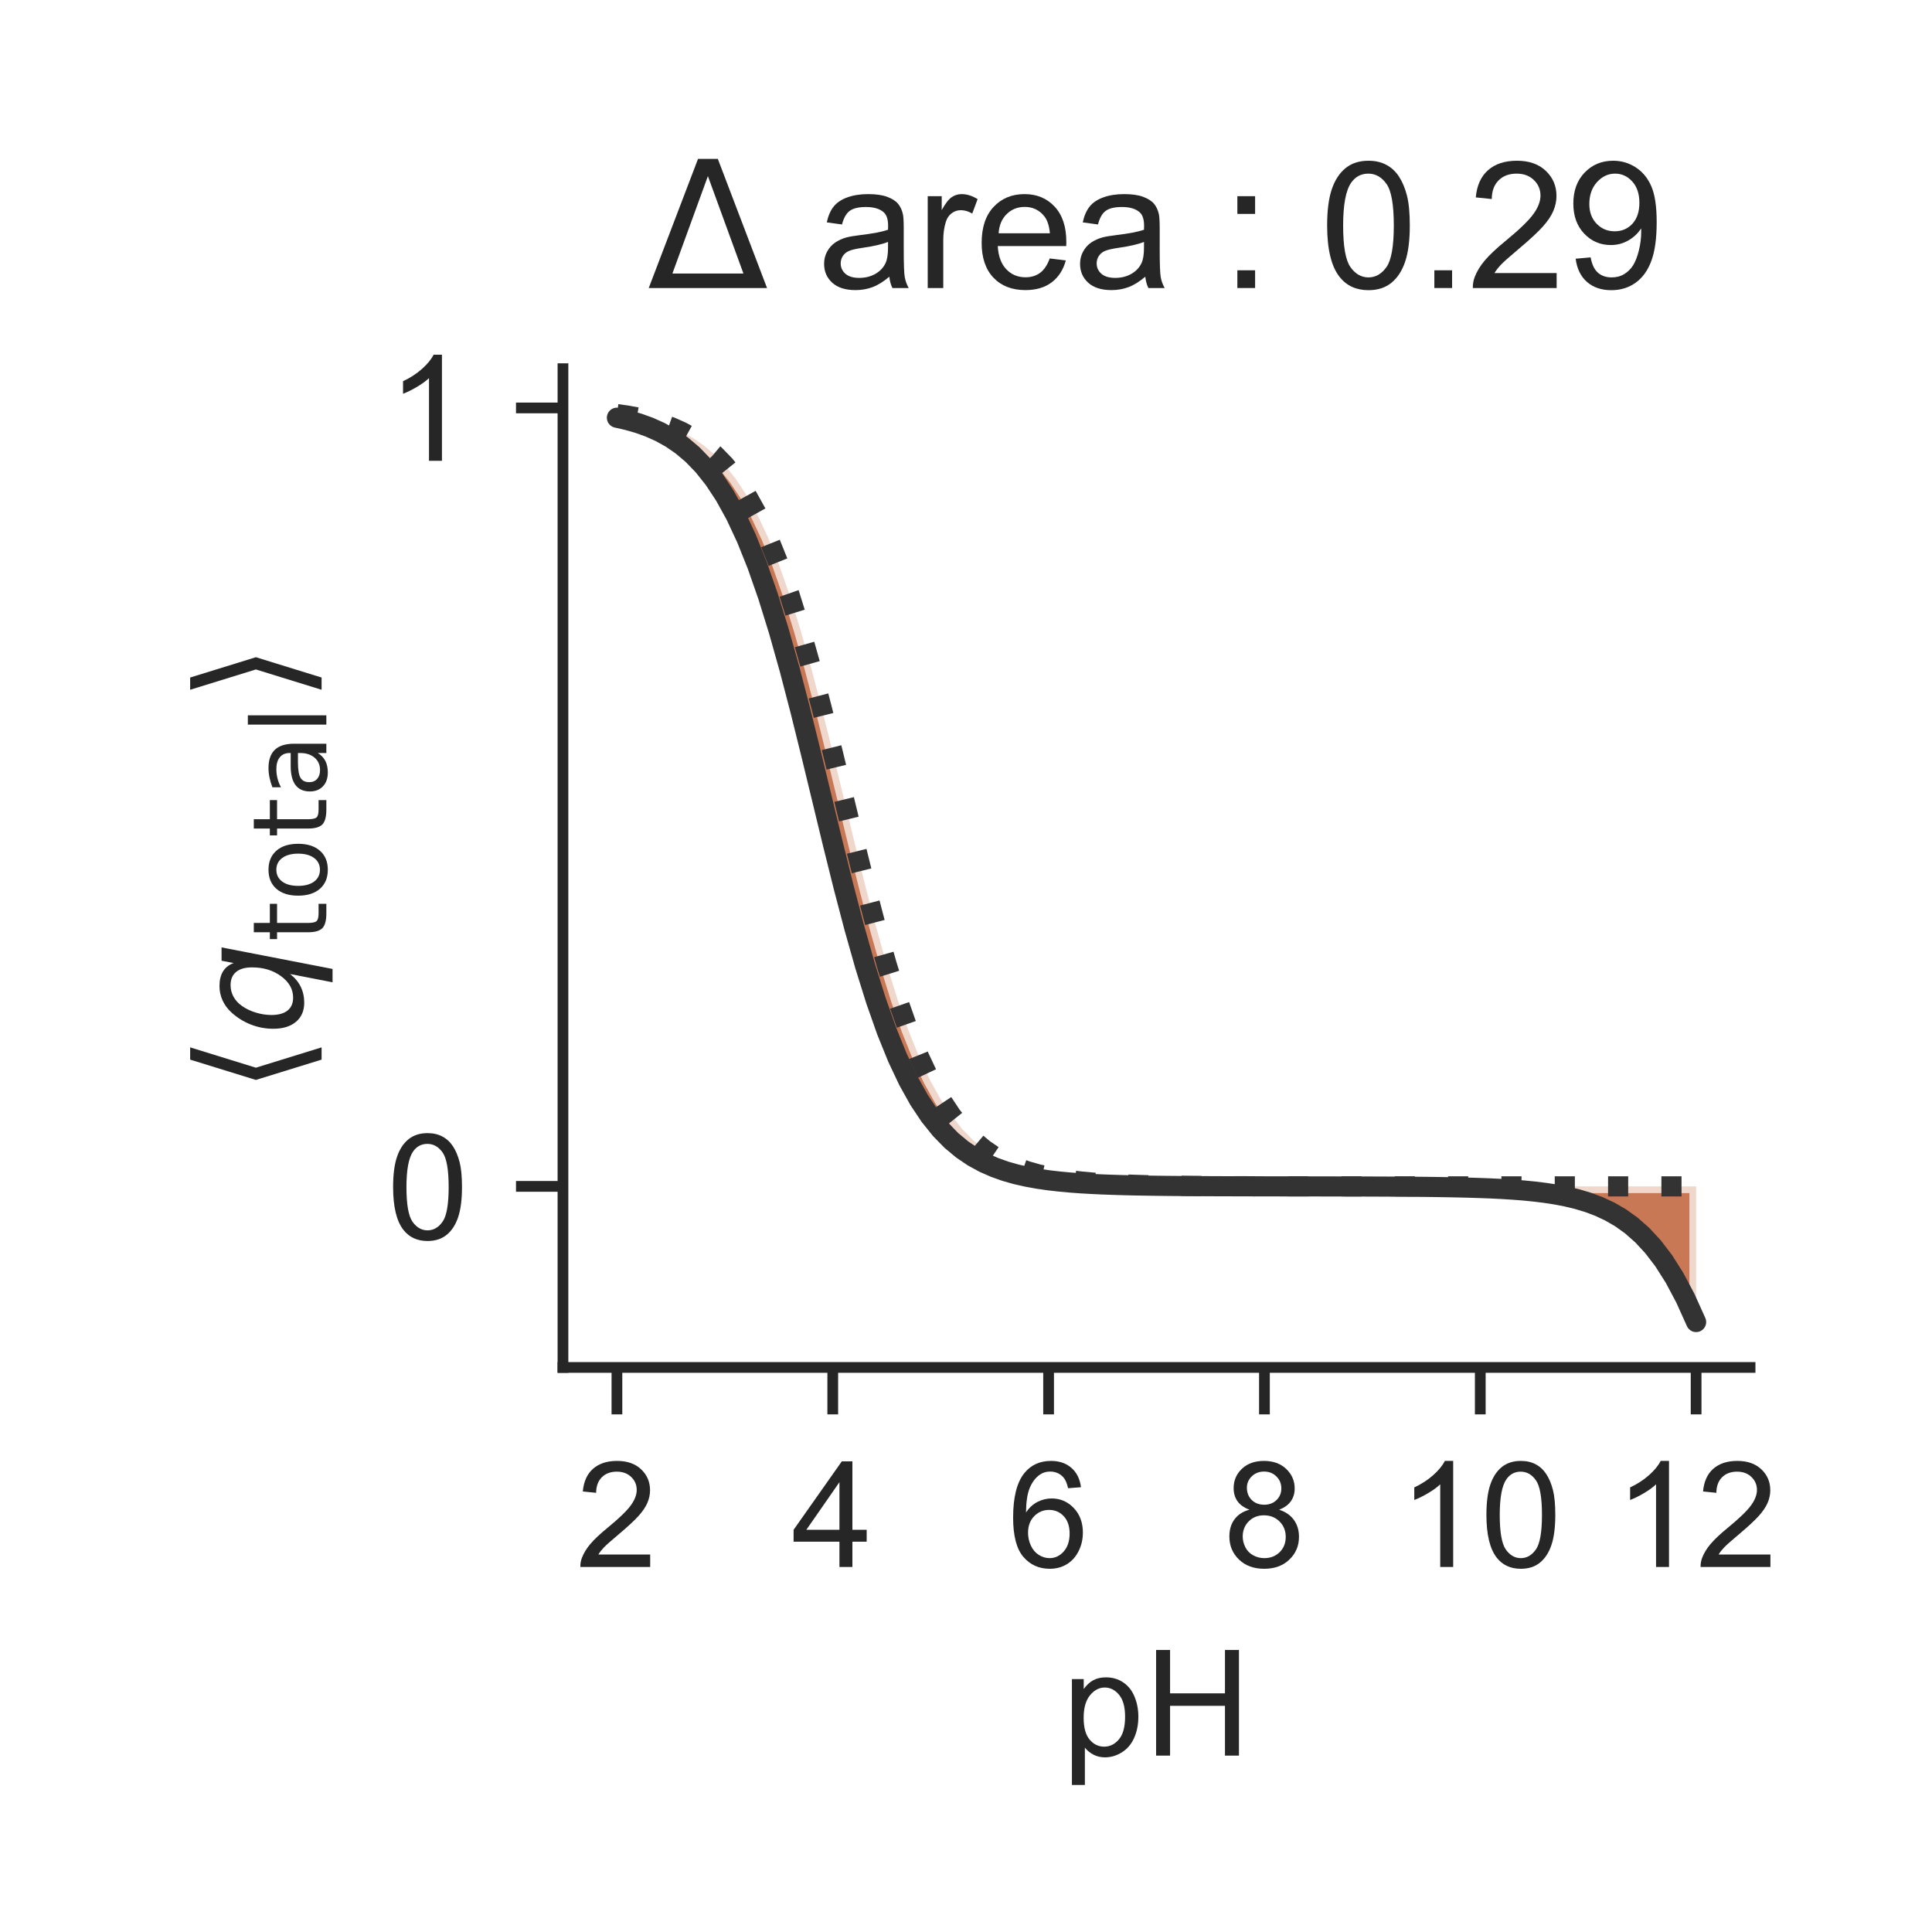 <?xml version="1.0" encoding="utf-8" standalone="no"?>
<!DOCTYPE svg PUBLIC "-//W3C//DTD SVG 1.1//EN"
  "http://www.w3.org/Graphics/SVG/1.1/DTD/svg11.dtd">
<!-- Created with matplotlib (http://matplotlib.org/) -->
<svg height="144pt" version="1.1" viewBox="0 0 144 144" width="144pt" xmlns="http://www.w3.org/2000/svg" xmlns:xlink="http://www.w3.org/1999/xlink">
 <defs>
  <style type="text/css">
*{stroke-linecap:butt;stroke-linejoin:round;}
  </style>
 </defs>
 <g id="figure_1">
  <g id="patch_1">
   <path d="M 0 144 
L 144 144 
L 144 0 
L 0 0 
z
" style="fill:#ffffff;"/>
  </g>
  <g id="axes_1">
   <g id="patch_2">
    <path d="M 41.96 101.92 
L 130.44 101.92 
L 130.44 27.48 
L 41.96 27.48 
z
" style="fill:#ffffff;"/>
   </g>
   <g id="matplotlib.axis_1">
    <g id="xtick_1">
     <g id="line2d_1">
      <defs>
       <path d="M 0 0 
L 0 3.5 
" id="m4c74d6eac2" style="stroke:#262626;stroke-width:0.8;"/>
      </defs>
      <g>
       <use style="fill:#262626;stroke:#262626;stroke-width:0.8;" x="45.982" xlink:href="#m4c74d6eac2" y="101.92"/>
      </g>
     </g>
     <g id="text_1">
      <!-- 2 -->
      <defs>
       <path d="M 50.344 8.453 
L 50.344 0 
L 3.031 0 
Q 2.938 3.172 4.047 6.109 
Q 5.859 10.938 9.828 15.625 
Q 13.812 20.312 21.344 26.469 
Q 33.016 36.031 37.109 41.625 
Q 41.219 47.219 41.219 52.203 
Q 41.219 57.422 37.469 61 
Q 33.734 64.594 27.734 64.594 
Q 21.391 64.594 17.578 60.781 
Q 13.766 56.984 13.719 50.25 
L 4.688 51.172 
Q 5.609 61.281 11.656 66.578 
Q 17.719 71.875 27.938 71.875 
Q 38.234 71.875 44.234 66.156 
Q 50.25 60.453 50.25 52 
Q 50.25 47.703 48.484 43.547 
Q 46.734 39.406 42.656 34.812 
Q 38.578 30.219 29.109 22.219 
Q 21.188 15.578 18.938 13.203 
Q 16.703 10.844 15.234 8.453 
z
" id="ArialMT-32"/>
      </defs>
      <g style="fill:#262626;" transform="translate(42.923 116.794)scale(0.11 -0.11)">
       <use xlink:href="#ArialMT-32"/>
      </g>
     </g>
    </g>
    <g id="xtick_2">
     <g id="line2d_2">
      <g>
       <use style="fill:#262626;stroke:#262626;stroke-width:0.8;" x="62.069" xlink:href="#m4c74d6eac2" y="101.92"/>
      </g>
     </g>
     <g id="text_2">
      <!-- 4 -->
      <defs>
       <path d="M 32.328 0 
L 32.328 17.141 
L 1.266 17.141 
L 1.266 25.203 
L 33.938 71.578 
L 41.109 71.578 
L 41.109 25.203 
L 50.781 25.203 
L 50.781 17.141 
L 41.109 17.141 
L 41.109 0 
z
M 32.328 25.203 
L 32.328 57.469 
L 9.906 25.203 
z
" id="ArialMT-34"/>
      </defs>
      <g style="fill:#262626;" transform="translate(59.011 116.794)scale(0.11 -0.11)">
       <use xlink:href="#ArialMT-34"/>
      </g>
     </g>
    </g>
    <g id="xtick_3">
     <g id="line2d_3">
      <g>
       <use style="fill:#262626;stroke:#262626;stroke-width:0.8;" x="78.156" xlink:href="#m4c74d6eac2" y="101.92"/>
      </g>
     </g>
     <g id="text_3">
      <!-- 6 -->
      <defs>
       <path d="M 49.75 54.047 
L 41.016 53.375 
Q 39.844 58.547 37.703 60.891 
Q 34.125 64.656 28.906 64.656 
Q 24.703 64.656 21.531 62.312 
Q 17.391 59.281 14.984 53.469 
Q 12.594 47.656 12.5 36.922 
Q 15.672 41.75 20.266 44.094 
Q 24.859 46.438 29.891 46.438 
Q 38.672 46.438 44.844 39.969 
Q 51.031 33.5 51.031 23.25 
Q 51.031 16.5 48.125 10.719 
Q 45.219 4.938 40.141 1.859 
Q 35.062 -1.219 28.609 -1.219 
Q 17.625 -1.219 10.688 6.859 
Q 3.766 14.938 3.766 33.5 
Q 3.766 54.25 11.422 63.672 
Q 18.109 71.875 29.438 71.875 
Q 37.891 71.875 43.281 67.141 
Q 48.688 62.406 49.75 54.047 
z
M 13.875 23.188 
Q 13.875 18.656 15.797 14.5 
Q 17.719 10.359 21.188 8.172 
Q 24.656 6 28.469 6 
Q 34.031 6 38.031 10.484 
Q 42.047 14.984 42.047 22.703 
Q 42.047 30.125 38.078 34.391 
Q 34.125 38.672 28.125 38.672 
Q 22.172 38.672 18.016 34.391 
Q 13.875 30.125 13.875 23.188 
z
" id="ArialMT-36"/>
      </defs>
      <g style="fill:#262626;" transform="translate(75.098 116.794)scale(0.11 -0.11)">
       <use xlink:href="#ArialMT-36"/>
      </g>
     </g>
    </g>
    <g id="xtick_4">
     <g id="line2d_4">
      <g>
       <use style="fill:#262626;stroke:#262626;stroke-width:0.8;" x="94.244" xlink:href="#m4c74d6eac2" y="101.92"/>
      </g>
     </g>
     <g id="text_4">
      <!-- 8 -->
      <defs>
       <path d="M 17.672 38.812 
Q 12.203 40.828 9.562 44.531 
Q 6.938 48.25 6.938 53.422 
Q 6.938 61.234 12.547 66.547 
Q 18.172 71.875 27.484 71.875 
Q 36.859 71.875 42.578 66.422 
Q 48.297 60.984 48.297 53.172 
Q 48.297 48.188 45.672 44.5 
Q 43.062 40.828 37.75 38.812 
Q 44.344 36.672 47.781 31.875 
Q 51.219 27.094 51.219 20.453 
Q 51.219 11.281 44.719 5.031 
Q 38.234 -1.219 27.641 -1.219 
Q 17.047 -1.219 10.547 5.047 
Q 4.047 11.328 4.047 20.703 
Q 4.047 27.688 7.594 32.391 
Q 11.141 37.109 17.672 38.812 
z
M 15.922 53.719 
Q 15.922 48.641 19.188 45.406 
Q 22.469 42.188 27.688 42.188 
Q 32.766 42.188 36.016 45.375 
Q 39.266 48.578 39.266 53.219 
Q 39.266 58.062 35.906 61.359 
Q 32.562 64.656 27.594 64.656 
Q 22.562 64.656 19.234 61.422 
Q 15.922 58.203 15.922 53.719 
z
M 13.094 20.656 
Q 13.094 16.891 14.875 13.375 
Q 16.656 9.859 20.172 7.922 
Q 23.688 6 27.734 6 
Q 34.031 6 38.125 10.047 
Q 42.234 14.109 42.234 20.359 
Q 42.234 26.703 38.016 30.859 
Q 33.797 35.016 27.438 35.016 
Q 21.234 35.016 17.156 30.906 
Q 13.094 26.812 13.094 20.656 
z
" id="ArialMT-38"/>
      </defs>
      <g style="fill:#262626;" transform="translate(91.185 116.794)scale(0.11 -0.11)">
       <use xlink:href="#ArialMT-38"/>
      </g>
     </g>
    </g>
    <g id="xtick_5">
     <g id="line2d_5">
      <g>
       <use style="fill:#262626;stroke:#262626;stroke-width:0.8;" x="110.331" xlink:href="#m4c74d6eac2" y="101.92"/>
      </g>
     </g>
     <g id="text_5">
      <!-- 10 -->
      <defs>
       <path d="M 37.25 0 
L 28.469 0 
L 28.469 56 
Q 25.297 52.984 20.141 49.953 
Q 14.984 46.922 10.891 45.406 
L 10.891 53.906 
Q 18.266 57.375 23.781 62.297 
Q 29.297 67.234 31.594 71.875 
L 37.25 71.875 
z
" id="ArialMT-31"/>
       <path d="M 4.156 35.297 
Q 4.156 48 6.766 55.734 
Q 9.375 63.484 14.516 67.672 
Q 19.672 71.875 27.484 71.875 
Q 33.25 71.875 37.594 69.547 
Q 41.938 67.234 44.766 62.859 
Q 47.609 58.5 49.219 52.219 
Q 50.828 45.953 50.828 35.297 
Q 50.828 22.703 48.234 14.969 
Q 45.656 7.234 40.5 3 
Q 35.359 -1.219 27.484 -1.219 
Q 17.141 -1.219 11.234 6.203 
Q 4.156 15.141 4.156 35.297 
z
M 13.188 35.297 
Q 13.188 17.672 17.312 11.828 
Q 21.438 6 27.484 6 
Q 33.547 6 37.672 11.859 
Q 41.797 17.719 41.797 35.297 
Q 41.797 52.984 37.672 58.781 
Q 33.547 64.594 27.391 64.594 
Q 21.344 64.594 17.719 59.469 
Q 13.188 52.938 13.188 35.297 
z
" id="ArialMT-30"/>
      </defs>
      <g style="fill:#262626;" transform="translate(104.214 116.794)scale(0.11 -0.11)">
       <use xlink:href="#ArialMT-31"/>
       <use x="55.615" xlink:href="#ArialMT-30"/>
      </g>
     </g>
    </g>
    <g id="xtick_6">
     <g id="line2d_6">
      <g>
       <use style="fill:#262626;stroke:#262626;stroke-width:0.8;" x="126.418" xlink:href="#m4c74d6eac2" y="101.92"/>
      </g>
     </g>
     <g id="text_6">
      <!-- 12 -->
      <g style="fill:#262626;" transform="translate(120.301 116.794)scale(0.11 -0.11)">
       <use xlink:href="#ArialMT-31"/>
       <use x="55.615" xlink:href="#ArialMT-32"/>
      </g>
     </g>
    </g>
    <g id="text_7">
     <!-- pH -->
     <defs>
      <path d="M 6.594 -19.875 
L 6.594 51.859 
L 14.594 51.859 
L 14.594 45.125 
Q 17.438 49.078 21 51.047 
Q 24.562 53.031 29.641 53.031 
Q 36.281 53.031 41.359 49.609 
Q 46.438 46.188 49.016 39.953 
Q 51.609 33.734 51.609 26.312 
Q 51.609 18.359 48.75 11.984 
Q 45.906 5.609 40.453 2.219 
Q 35.016 -1.172 29 -1.172 
Q 24.609 -1.172 21.109 0.688 
Q 17.625 2.547 15.375 5.375 
L 15.375 -19.875 
z
M 14.547 25.641 
Q 14.547 15.625 18.594 10.844 
Q 22.656 6.062 28.422 6.062 
Q 34.281 6.062 38.453 11.016 
Q 42.625 15.969 42.625 26.375 
Q 42.625 36.281 38.547 41.203 
Q 34.469 46.141 28.812 46.141 
Q 23.188 46.141 18.859 40.891 
Q 14.547 35.641 14.547 25.641 
z
" id="ArialMT-70"/>
      <path d="M 8.016 0 
L 8.016 71.578 
L 17.484 71.578 
L 17.484 42.188 
L 54.688 42.188 
L 54.688 71.578 
L 64.156 71.578 
L 64.156 0 
L 54.688 0 
L 54.688 33.734 
L 17.484 33.734 
L 17.484 0 
z
" id="ArialMT-48"/>
     </defs>
     <g style="fill:#262626;" transform="translate(79.169 130.853)scale(0.11 -0.11)">
      <use xlink:href="#ArialMT-70"/>
      <use x="55.615" xlink:href="#ArialMT-48"/>
     </g>
    </g>
   </g>
   <g id="matplotlib.axis_2">
    <g id="ytick_1">
     <g id="line2d_7">
      <defs>
       <path d="M 0 0 
L -3.5 0 
" id="m516a2660da" style="stroke:#262626;stroke-width:0.8;"/>
      </defs>
      <g>
       <use style="fill:#262626;stroke:#262626;stroke-width:0.8;" x="41.96" xlink:href="#m516a2660da" y="88.426"/>
      </g>
     </g>
     <g id="text_8">
      <!-- 0 -->
      <g style="fill:#262626;" transform="translate(28.843 92.363)scale(0.11 -0.11)">
       <use xlink:href="#ArialMT-30"/>
      </g>
     </g>
    </g>
    <g id="ytick_2">
     <g id="line2d_8">
      <g>
       <use style="fill:#262626;stroke:#262626;stroke-width:0.8;" x="41.96" xlink:href="#m516a2660da" y="30.406"/>
      </g>
     </g>
     <g id="text_9">
      <!-- 1 -->
      <g style="fill:#262626;" transform="translate(28.843 34.343)scale(0.11 -0.11)">
       <use xlink:href="#ArialMT-31"/>
      </g>
     </g>
    </g>
    <g id="text_10">
     <!-- $\langle q_\mathsf{total} \rangle$ -->
     <defs>
      <path d="M 8.938 31.344 
L 22.703 75.875 
L 31 75.875 
L 17.234 31.344 
L 31 -13.188 
L 22.703 -13.188 
z
" id="DejaVuSans-27e8"/>
      <path d="M 41.703 8.203 
Q 38.094 3.469 33.172 1.016 
Q 28.266 -1.422 22.312 -1.422 
Q 14.016 -1.422 9.297 4.172 
Q 4.594 9.766 4.594 19.578 
Q 4.594 27.484 7.5 34.859 
Q 10.406 42.234 15.828 48.094 
Q 19.344 51.906 23.906 53.953 
Q 28.469 56 33.5 56 
Q 39.547 56 43.453 53.609 
Q 47.359 51.219 49.125 46.391 
L 50.688 54.594 
L 59.719 54.594 
L 45.125 -20.609 
L 36.078 -20.609 
z
M 13.922 20.906 
Q 13.922 13.672 16.938 9.891 
Q 19.969 6.109 25.688 6.109 
Q 34.188 6.109 40.188 14.234 
Q 46.188 22.359 46.188 33.984 
Q 46.188 41.016 43.078 44.75 
Q 39.984 48.484 34.188 48.484 
Q 29.938 48.484 26.312 46.5 
Q 22.703 44.531 20.016 40.719 
Q 17.188 36.719 15.547 31.344 
Q 13.922 25.984 13.922 20.906 
z
" id="DejaVuSans-Oblique-71"/>
      <path d="M 18.312 70.219 
L 18.312 54.688 
L 36.812 54.688 
L 36.812 47.703 
L 18.312 47.703 
L 18.312 18.016 
Q 18.312 11.328 20.141 9.422 
Q 21.969 7.516 27.594 7.516 
L 36.812 7.516 
L 36.812 0 
L 27.594 0 
Q 17.188 0 13.234 3.875 
Q 9.281 7.766 9.281 18.016 
L 9.281 47.703 
L 2.688 47.703 
L 2.688 54.688 
L 9.281 54.688 
L 9.281 70.219 
z
" id="DejaVuSans-74"/>
      <path d="M 30.609 48.391 
Q 23.391 48.391 19.188 42.75 
Q 14.984 37.109 14.984 27.297 
Q 14.984 17.484 19.156 11.844 
Q 23.344 6.203 30.609 6.203 
Q 37.797 6.203 41.984 11.859 
Q 46.188 17.531 46.188 27.297 
Q 46.188 37.016 41.984 42.703 
Q 37.797 48.391 30.609 48.391 
z
M 30.609 56 
Q 42.328 56 49.016 48.375 
Q 55.719 40.766 55.719 27.297 
Q 55.719 13.875 49.016 6.219 
Q 42.328 -1.422 30.609 -1.422 
Q 18.844 -1.422 12.172 6.219 
Q 5.516 13.875 5.516 27.297 
Q 5.516 40.766 12.172 48.375 
Q 18.844 56 30.609 56 
z
" id="DejaVuSans-6f"/>
      <path d="M 34.281 27.484 
Q 23.391 27.484 19.188 25 
Q 14.984 22.516 14.984 16.5 
Q 14.984 11.719 18.141 8.906 
Q 21.297 6.109 26.703 6.109 
Q 34.188 6.109 38.703 11.406 
Q 43.219 16.703 43.219 25.484 
L 43.219 27.484 
z
M 52.203 31.203 
L 52.203 0 
L 43.219 0 
L 43.219 8.297 
Q 40.141 3.328 35.547 0.953 
Q 30.953 -1.422 24.312 -1.422 
Q 15.922 -1.422 10.953 3.297 
Q 6 8.016 6 15.922 
Q 6 25.141 12.172 29.828 
Q 18.359 34.516 30.609 34.516 
L 43.219 34.516 
L 43.219 35.406 
Q 43.219 41.609 39.141 45 
Q 35.062 48.391 27.688 48.391 
Q 23 48.391 18.547 47.266 
Q 14.109 46.141 10.016 43.891 
L 10.016 52.203 
Q 14.938 54.109 19.578 55.047 
Q 24.219 56 28.609 56 
Q 40.484 56 46.344 49.844 
Q 52.203 43.703 52.203 31.203 
z
" id="DejaVuSans-61"/>
      <path d="M 9.422 75.984 
L 18.406 75.984 
L 18.406 0 
L 9.422 0 
z
" id="DejaVuSans-6c"/>
      <path d="M 30.078 31.344 
L 16.312 -13.188 
L 8.016 -13.188 
L 21.781 31.344 
L 8.016 75.875 
L 16.312 75.875 
z
" id="DejaVuSans-27e9"/>
     </defs>
     <g style="fill:#262626;" transform="translate(22.533 81.475)rotate(-90)scale(0.11 -0.11)">
      <use transform="translate(0 0.125)" xlink:href="#DejaVuSans-27e8"/>
      <use transform="translate(39.014 0.125)" xlink:href="#DejaVuSans-Oblique-71"/>
      <use transform="translate(102.49 -16.281)scale(0.7)" xlink:href="#DejaVuSans-74"/>
      <use transform="translate(129.937 -16.281)scale(0.7)" xlink:href="#DejaVuSans-6f"/>
      <use transform="translate(172.764 -16.281)scale(0.7)" xlink:href="#DejaVuSans-74"/>
      <use transform="translate(200.21 -16.281)scale(0.7)" xlink:href="#DejaVuSans-61"/>
      <use transform="translate(243.105 -16.281)scale(0.7)" xlink:href="#DejaVuSans-6c"/>
      <use transform="translate(265.288 0.125)" xlink:href="#DejaVuSans-27e9"/>
     </g>
    </g>
   </g>
   <g id="PolyCollection_1">
    <defs>
     <path d="M 45.982 -113.136 
L 45.982 -113.136 
L 46.786 -113.019 
L 47.591 -112.872 
L 48.395 -112.688 
L 49.199 -112.459 
L 50.004 -112.172 
L 50.808 -111.815 
L 51.612 -111.372 
L 52.417 -110.825 
L 53.221 -110.15 
L 54.025 -109.324 
L 54.83 -108.319 
L 55.634 -107.106 
L 56.439 -105.656 
L 57.243 -103.943 
L 58.047 -101.946 
L 58.852 -99.654 
L 59.656 -97.073 
L 60.46 -94.223 
L 61.265 -91.148 
L 62.069 -87.909 
L 62.873 -84.584 
L 63.678 -81.259 
L 64.482 -78.02 
L 65.287 -74.945 
L 66.091 -72.095 
L 66.895 -69.513 
L 67.7 -67.222 
L 68.504 -65.225 
L 69.308 -63.512 
L 70.113 -62.062 
L 70.917 -60.849 
L 71.721 -59.844 
L 72.526 -59.018 
L 73.33 -58.343 
L 74.135 -57.795 
L 74.939 -57.353 
L 75.743 -56.996 
L 76.548 -56.709 
L 77.352 -56.479 
L 78.156 -56.295 
L 78.961 -56.149 
L 79.765 -56.031 
L 80.569 -55.938 
L 81.374 -55.863 
L 82.178 -55.804 
L 82.983 -55.757 
L 83.787 -55.719 
L 84.591 -55.69 
L 85.396 -55.666 
L 86.2 -55.647 
L 87.004 -55.632 
L 87.809 -55.62 
L 88.613 -55.611 
L 89.417 -55.603 
L 90.222 -55.597 
L 91.026 -55.592 
L 91.831 -55.589 
L 92.635 -55.586 
L 93.439 -55.583 
L 94.244 -55.581 
L 95.048 -55.58 
L 95.852 -55.579 
L 96.657 -55.578 
L 97.461 -55.577 
L 98.265 -55.576 
L 99.07 -55.576 
L 99.874 -55.576 
L 100.679 -55.575 
L 101.483 -55.575 
L 102.287 -55.575 
L 103.092 -55.575 
L 103.896 -55.575 
L 104.7 -55.574 
L 105.505 -55.574 
L 106.309 -55.574 
L 107.113 -55.574 
L 107.918 -55.574 
L 108.722 -55.574 
L 109.527 -55.574 
L 110.331 -55.574 
L 111.135 -55.574 
L 111.94 -55.574 
L 112.744 -55.574 
L 113.548 -55.574 
L 114.353 -55.574 
L 115.157 -55.574 
L 115.961 -55.574 
L 116.766 -55.574 
L 117.57 -55.574 
L 118.375 -55.574 
L 119.179 -55.574 
L 119.983 -55.574 
L 120.788 -55.574 
L 121.592 -55.574 
L 122.396 -55.574 
L 123.201 -55.574 
L 124.005 -55.574 
L 124.809 -55.574 
L 125.614 -55.574 
L 126.418 -55.574 
L 126.418 -55.574 
L 126.418 -45.464 
L 125.614 -47.247 
L 124.809 -48.76 
L 124.005 -50.029 
L 123.201 -51.081 
L 122.396 -51.948 
L 121.592 -52.657 
L 120.788 -53.233 
L 119.983 -53.699 
L 119.179 -54.075 
L 118.375 -54.377 
L 117.57 -54.619 
L 116.766 -54.813 
L 115.961 -54.968 
L 115.157 -55.091 
L 114.353 -55.19 
L 113.548 -55.269 
L 112.744 -55.331 
L 111.94 -55.381 
L 111.135 -55.421 
L 110.331 -55.452 
L 109.527 -55.477 
L 108.722 -55.497 
L 107.918 -55.513 
L 107.113 -55.526 
L 106.309 -55.536 
L 105.505 -55.544 
L 104.7 -55.55 
L 103.896 -55.555 
L 103.092 -55.559 
L 102.287 -55.562 
L 101.483 -55.565 
L 100.679 -55.567 
L 99.874 -55.569 
L 99.07 -55.57 
L 98.265 -55.572 
L 97.461 -55.573 
L 96.657 -55.574 
L 95.852 -55.575 
L 95.048 -55.576 
L 94.244 -55.577 
L 93.439 -55.579 
L 92.635 -55.581 
L 91.831 -55.583 
L 91.026 -55.585 
L 90.222 -55.588 
L 89.417 -55.592 
L 88.613 -55.597 
L 87.809 -55.603 
L 87.004 -55.61 
L 86.2 -55.62 
L 85.396 -55.632 
L 84.591 -55.646 
L 83.787 -55.665 
L 82.983 -55.689 
L 82.178 -55.718 
L 81.374 -55.756 
L 80.569 -55.802 
L 79.765 -55.861 
L 78.961 -55.935 
L 78.156 -56.028 
L 77.352 -56.144 
L 76.548 -56.29 
L 75.743 -56.472 
L 74.939 -56.7 
L 74.135 -56.985 
L 73.33 -57.339 
L 72.526 -57.778 
L 71.721 -58.322 
L 70.917 -58.991 
L 70.113 -59.812 
L 69.308 -60.81 
L 68.504 -62.015 
L 67.7 -63.456 
L 66.895 -65.16 
L 66.091 -67.146 
L 65.287 -69.427 
L 64.482 -71.999 
L 63.678 -74.84 
L 62.873 -77.908 
L 62.069 -81.142 
L 61.265 -84.466 
L 60.46 -87.792 
L 59.656 -91.036 
L 58.852 -94.118 
L 58.047 -96.976 
L 57.243 -99.568 
L 56.439 -101.87 
L 55.634 -103.877 
L 54.83 -105.6 
L 54.025 -107.059 
L 53.221 -108.28 
L 52.417 -109.292 
L 51.612 -110.124 
L 50.808 -110.803 
L 50.004 -111.355 
L 49.199 -111.801 
L 48.395 -112.161 
L 47.591 -112.45 
L 46.786 -112.681 
L 45.982 -112.866 
z
" id="m1aa5ba0528" style="stroke:#ffffff;stroke-opacity:0.7;"/>
    </defs>
    <g clip-path="url(#pa20be3d6a4)">
     <use style="fill:#b1400d;fill-opacity:0.7;stroke:#ffffff;stroke-opacity:0.7;" x="0" xlink:href="#m1aa5ba0528" y="144"/>
    </g>
   </g>
   <g id="line2d_9">
    <path clip-path="url(#pa20be3d6a4)" d="M 45.982 30.864 
L 46.786 30.981 
L 47.591 31.128 
L 48.395 31.312 
L 49.199 31.541 
L 50.004 31.828 
L 50.808 32.185 
L 51.612 32.628 
L 52.417 33.175 
L 53.221 33.85 
L 54.025 34.676 
L 54.83 35.681 
L 55.634 36.894 
L 56.439 38.344 
L 57.243 40.057 
L 58.047 42.054 
L 58.852 44.346 
L 59.656 46.927 
L 60.46 49.777 
L 61.265 52.852 
L 62.069 56.091 
L 62.873 59.416 
L 63.678 62.741 
L 64.482 65.98 
L 65.287 69.055 
L 66.091 71.905 
L 66.895 74.487 
L 67.7 76.778 
L 68.504 78.775 
L 69.308 80.488 
L 70.113 81.938 
L 70.917 83.151 
L 71.721 84.156 
L 72.526 84.982 
L 73.33 85.657 
L 74.135 86.205 
L 74.939 86.647 
L 75.743 87.004 
L 76.548 87.291 
L 77.352 87.521 
L 78.156 87.705 
L 78.961 87.851 
L 79.765 87.969 
L 80.569 88.062 
L 81.374 88.137 
L 82.178 88.196 
L 82.983 88.243 
L 83.787 88.281 
L 84.591 88.31 
L 85.396 88.334 
L 86.2 88.353 
L 87.004 88.368 
L 87.809 88.38 
L 88.613 88.389 
L 89.417 88.397 
L 90.222 88.403 
L 91.026 88.408 
L 91.831 88.411 
L 92.635 88.414 
L 93.439 88.417 
L 94.244 88.419 
L 95.048 88.42 
L 95.852 88.421 
L 96.657 88.422 
L 97.461 88.423 
L 98.265 88.424 
L 99.07 88.424 
L 99.874 88.424 
L 100.679 88.425 
L 101.483 88.425 
L 102.287 88.425 
L 103.092 88.425 
L 103.896 88.425 
L 104.7 88.426 
L 105.505 88.426 
L 106.309 88.426 
L 107.113 88.426 
L 107.918 88.426 
L 108.722 88.426 
L 109.527 88.426 
L 110.331 88.426 
L 111.135 88.426 
L 111.94 88.426 
L 112.744 88.426 
L 113.548 88.426 
L 114.353 88.426 
L 115.157 88.426 
L 115.961 88.426 
L 116.766 88.426 
L 117.57 88.426 
L 118.375 88.426 
L 119.179 88.426 
L 119.983 88.426 
L 120.788 88.426 
L 121.592 88.426 
L 122.396 88.426 
L 123.201 88.426 
L 124.005 88.426 
L 124.809 88.426 
L 125.614 88.426 
L 126.418 88.426 
" style="fill:none;stroke:#333333;stroke-dasharray:1.5,2.475;stroke-dashoffset:0;stroke-width:1.5;"/>
   </g>
   <g id="line2d_10">
    <path clip-path="url(#pa20be3d6a4)" d="M 45.982 31.134 
L 46.786 31.319 
L 47.591 31.55 
L 48.395 31.839 
L 49.199 32.199 
L 50.004 32.645 
L 50.808 33.197 
L 51.612 33.876 
L 52.417 34.708 
L 53.221 35.72 
L 54.025 36.941 
L 54.83 38.4 
L 55.634 40.123 
L 56.439 42.13 
L 57.243 44.432 
L 58.047 47.024 
L 58.852 49.882 
L 59.656 52.964 
L 60.46 56.208 
L 61.265 59.534 
L 62.069 62.858 
L 62.873 66.092 
L 63.678 69.16 
L 64.482 72.001 
L 65.287 74.573 
L 66.091 76.854 
L 66.895 78.84 
L 67.7 80.544 
L 68.504 81.985 
L 69.308 83.19 
L 70.113 84.188 
L 70.917 85.009 
L 71.721 85.678 
L 72.526 86.222 
L 73.33 86.661 
L 74.135 87.015 
L 74.939 87.3 
L 75.743 87.528 
L 76.548 87.71 
L 77.352 87.856 
L 78.156 87.972 
L 78.961 88.065 
L 79.765 88.139 
L 80.569 88.198 
L 81.374 88.244 
L 82.178 88.282 
L 82.983 88.311 
L 83.787 88.335 
L 84.591 88.354 
L 85.396 88.368 
L 86.2 88.38 
L 87.004 88.39 
L 87.809 88.397 
L 88.613 88.403 
L 89.417 88.408 
L 90.222 88.412 
L 91.026 88.415 
L 91.831 88.417 
L 92.635 88.419 
L 93.439 88.421 
L 94.244 88.423 
L 95.048 88.424 
L 95.852 88.425 
L 96.657 88.426 
L 97.461 88.427 
L 98.265 88.428 
L 99.07 88.43 
L 99.874 88.431 
L 100.679 88.433 
L 101.483 88.435 
L 102.287 88.438 
L 103.092 88.441 
L 103.896 88.445 
L 104.7 88.45 
L 105.505 88.456 
L 106.309 88.464 
L 107.113 88.474 
L 107.918 88.487 
L 108.722 88.503 
L 109.527 88.523 
L 110.331 88.548 
L 111.135 88.579 
L 111.94 88.619 
L 112.744 88.669 
L 113.548 88.731 
L 114.353 88.81 
L 115.157 88.909 
L 115.961 89.032 
L 116.766 89.187 
L 117.57 89.381 
L 118.375 89.623 
L 119.179 89.925 
L 119.983 90.301 
L 120.788 90.767 
L 121.592 91.343 
L 122.396 92.052 
L 123.201 92.919 
L 124.005 93.971 
L 124.809 95.24 
L 125.614 96.753 
L 126.418 98.536 
" style="fill:none;stroke:#333333;stroke-linecap:round;stroke-width:1.5;"/>
   </g>
   <g id="patch_3">
    <path d="M 41.96 101.92 
L 41.96 27.48 
" style="fill:none;stroke:#262626;stroke-linecap:square;stroke-linejoin:miter;stroke-width:0.8;"/>
   </g>
   <g id="patch_4">
    <path d="M 41.96 101.92 
L 130.44 101.92 
" style="fill:none;stroke:#262626;stroke-linecap:square;stroke-linejoin:miter;stroke-width:0.8;"/>
   </g>
   <g id="text_11">
    <!-- $\Delta$ area : 0.29 -->
    <defs>
     <path d="M 34.188 63.188 
L 14.156 8.203 
L 54.25 8.203 
z
M 0.781 0 
L 28.609 72.906 
L 39.797 72.906 
L 67.578 0 
z
" id="DejaVuSans-394"/>
     <path id="ArialMT-20"/>
     <path d="M 40.438 6.391 
Q 35.547 2.25 31.031 0.531 
Q 26.516 -1.172 21.344 -1.172 
Q 12.797 -1.172 8.203 3 
Q 3.609 7.172 3.609 13.672 
Q 3.609 17.484 5.344 20.625 
Q 7.078 23.781 9.891 25.688 
Q 12.703 27.594 16.219 28.562 
Q 18.797 29.25 24.031 29.891 
Q 34.672 31.156 39.703 32.906 
Q 39.75 34.719 39.75 35.203 
Q 39.75 40.578 37.25 42.781 
Q 33.891 45.75 27.25 45.75 
Q 21.047 45.75 18.094 43.578 
Q 15.141 41.406 13.719 35.891 
L 5.125 37.062 
Q 6.297 42.578 8.984 45.969 
Q 11.672 49.359 16.75 51.188 
Q 21.828 53.031 28.516 53.031 
Q 35.156 53.031 39.297 51.469 
Q 43.453 49.906 45.406 47.531 
Q 47.359 45.172 48.141 41.547 
Q 48.578 39.312 48.578 33.453 
L 48.578 21.734 
Q 48.578 9.469 49.141 6.219 
Q 49.703 2.984 51.375 0 
L 42.188 0 
Q 40.828 2.734 40.438 6.391 
z
M 39.703 26.031 
Q 34.906 24.078 25.344 22.703 
Q 19.922 21.922 17.672 20.938 
Q 15.438 19.969 14.203 18.094 
Q 12.984 16.219 12.984 13.922 
Q 12.984 10.406 15.641 8.062 
Q 18.312 5.719 23.438 5.719 
Q 28.516 5.719 32.469 7.938 
Q 36.422 10.156 38.281 14.016 
Q 39.703 17 39.703 22.797 
z
" id="ArialMT-61"/>
     <path d="M 6.5 0 
L 6.5 51.859 
L 14.406 51.859 
L 14.406 44 
Q 17.438 49.516 20 51.266 
Q 22.562 53.031 25.641 53.031 
Q 30.078 53.031 34.672 50.203 
L 31.641 42.047 
Q 28.422 43.953 25.203 43.953 
Q 22.312 43.953 20.016 42.219 
Q 17.719 40.484 16.75 37.406 
Q 15.281 32.719 15.281 27.156 
L 15.281 0 
z
" id="ArialMT-72"/>
     <path d="M 42.094 16.703 
L 51.172 15.578 
Q 49.031 7.625 43.219 3.219 
Q 37.406 -1.172 28.375 -1.172 
Q 17 -1.172 10.328 5.828 
Q 3.656 12.844 3.656 25.484 
Q 3.656 38.578 10.391 45.797 
Q 17.141 53.031 27.875 53.031 
Q 38.281 53.031 44.875 45.953 
Q 51.469 38.875 51.469 26.031 
Q 51.469 25.25 51.422 23.688 
L 12.75 23.688 
Q 13.234 15.141 17.578 10.594 
Q 21.922 6.062 28.422 6.062 
Q 33.25 6.062 36.672 8.594 
Q 40.094 11.141 42.094 16.703 
z
M 13.234 30.906 
L 42.188 30.906 
Q 41.609 37.453 38.875 40.719 
Q 34.672 45.797 27.984 45.797 
Q 21.922 45.797 17.797 41.75 
Q 13.672 37.703 13.234 30.906 
z
" id="ArialMT-65"/>
     <path d="M 9.031 41.844 
L 9.031 51.859 
L 19.047 51.859 
L 19.047 41.844 
z
M 9.031 0 
L 9.031 10.016 
L 19.047 10.016 
L 19.047 0 
z
" id="ArialMT-3a"/>
     <path d="M 9.078 0 
L 9.078 10.016 
L 19.094 10.016 
L 19.094 0 
z
" id="ArialMT-2e"/>
     <path d="M 5.469 16.547 
L 13.922 17.328 
Q 14.984 11.375 18.016 8.688 
Q 21.047 6 25.781 6 
Q 29.828 6 32.875 7.859 
Q 35.938 9.719 37.891 12.812 
Q 39.844 15.922 41.156 21.188 
Q 42.484 26.469 42.484 31.938 
Q 42.484 32.516 42.438 33.688 
Q 39.797 29.5 35.234 26.875 
Q 30.672 24.266 25.344 24.266 
Q 16.453 24.266 10.297 30.703 
Q 4.156 37.156 4.156 47.703 
Q 4.156 58.594 10.578 65.234 
Q 17 71.875 26.656 71.875 
Q 33.641 71.875 39.422 68.109 
Q 45.219 64.359 48.219 57.391 
Q 51.219 50.438 51.219 37.25 
Q 51.219 23.531 48.234 15.406 
Q 45.266 7.281 39.375 3.031 
Q 33.5 -1.219 25.594 -1.219 
Q 17.188 -1.219 11.859 3.438 
Q 6.547 8.109 5.469 16.547 
z
M 41.453 48.141 
Q 41.453 55.719 37.422 60.156 
Q 33.406 64.594 27.734 64.594 
Q 21.875 64.594 17.531 59.812 
Q 13.188 55.031 13.188 47.406 
Q 13.188 40.578 17.312 36.297 
Q 21.438 32.031 27.484 32.031 
Q 33.594 32.031 37.516 36.297 
Q 41.453 40.578 41.453 48.141 
z
" id="ArialMT-39"/>
    </defs>
    <g style="fill:#262626;" transform="translate(48.25 21.48)scale(0.132 -0.132)">
     <use transform="translate(0 0.094)" xlink:href="#DejaVuSans-394"/>
     <use transform="translate(68.408 0.094)" xlink:href="#ArialMT-20"/>
     <use transform="translate(96.191 0.094)" xlink:href="#ArialMT-61"/>
     <use transform="translate(151.807 0.094)" xlink:href="#ArialMT-72"/>
     <use transform="translate(185.107 0.094)" xlink:href="#ArialMT-65"/>
     <use transform="translate(240.723 0.094)" xlink:href="#ArialMT-61"/>
     <use transform="translate(296.338 0.094)" xlink:href="#ArialMT-20"/>
     <use transform="translate(324.121 0.094)" xlink:href="#ArialMT-3a"/>
     <use transform="translate(351.904 0.094)" xlink:href="#ArialMT-20"/>
     <use transform="translate(379.688 0.094)" xlink:href="#ArialMT-30"/>
     <use transform="translate(435.303 0.094)" xlink:href="#ArialMT-2e"/>
     <use transform="translate(463.086 0.094)" xlink:href="#ArialMT-32"/>
     <use transform="translate(518.701 0.094)" xlink:href="#ArialMT-39"/>
    </g>
   </g>
  </g>
 </g>
 <defs>
  <clipPath id="pa20be3d6a4">
   <rect height="74.44" width="88.48" x="41.96" y="27.48"/>
  </clipPath>
 </defs>
</svg>
